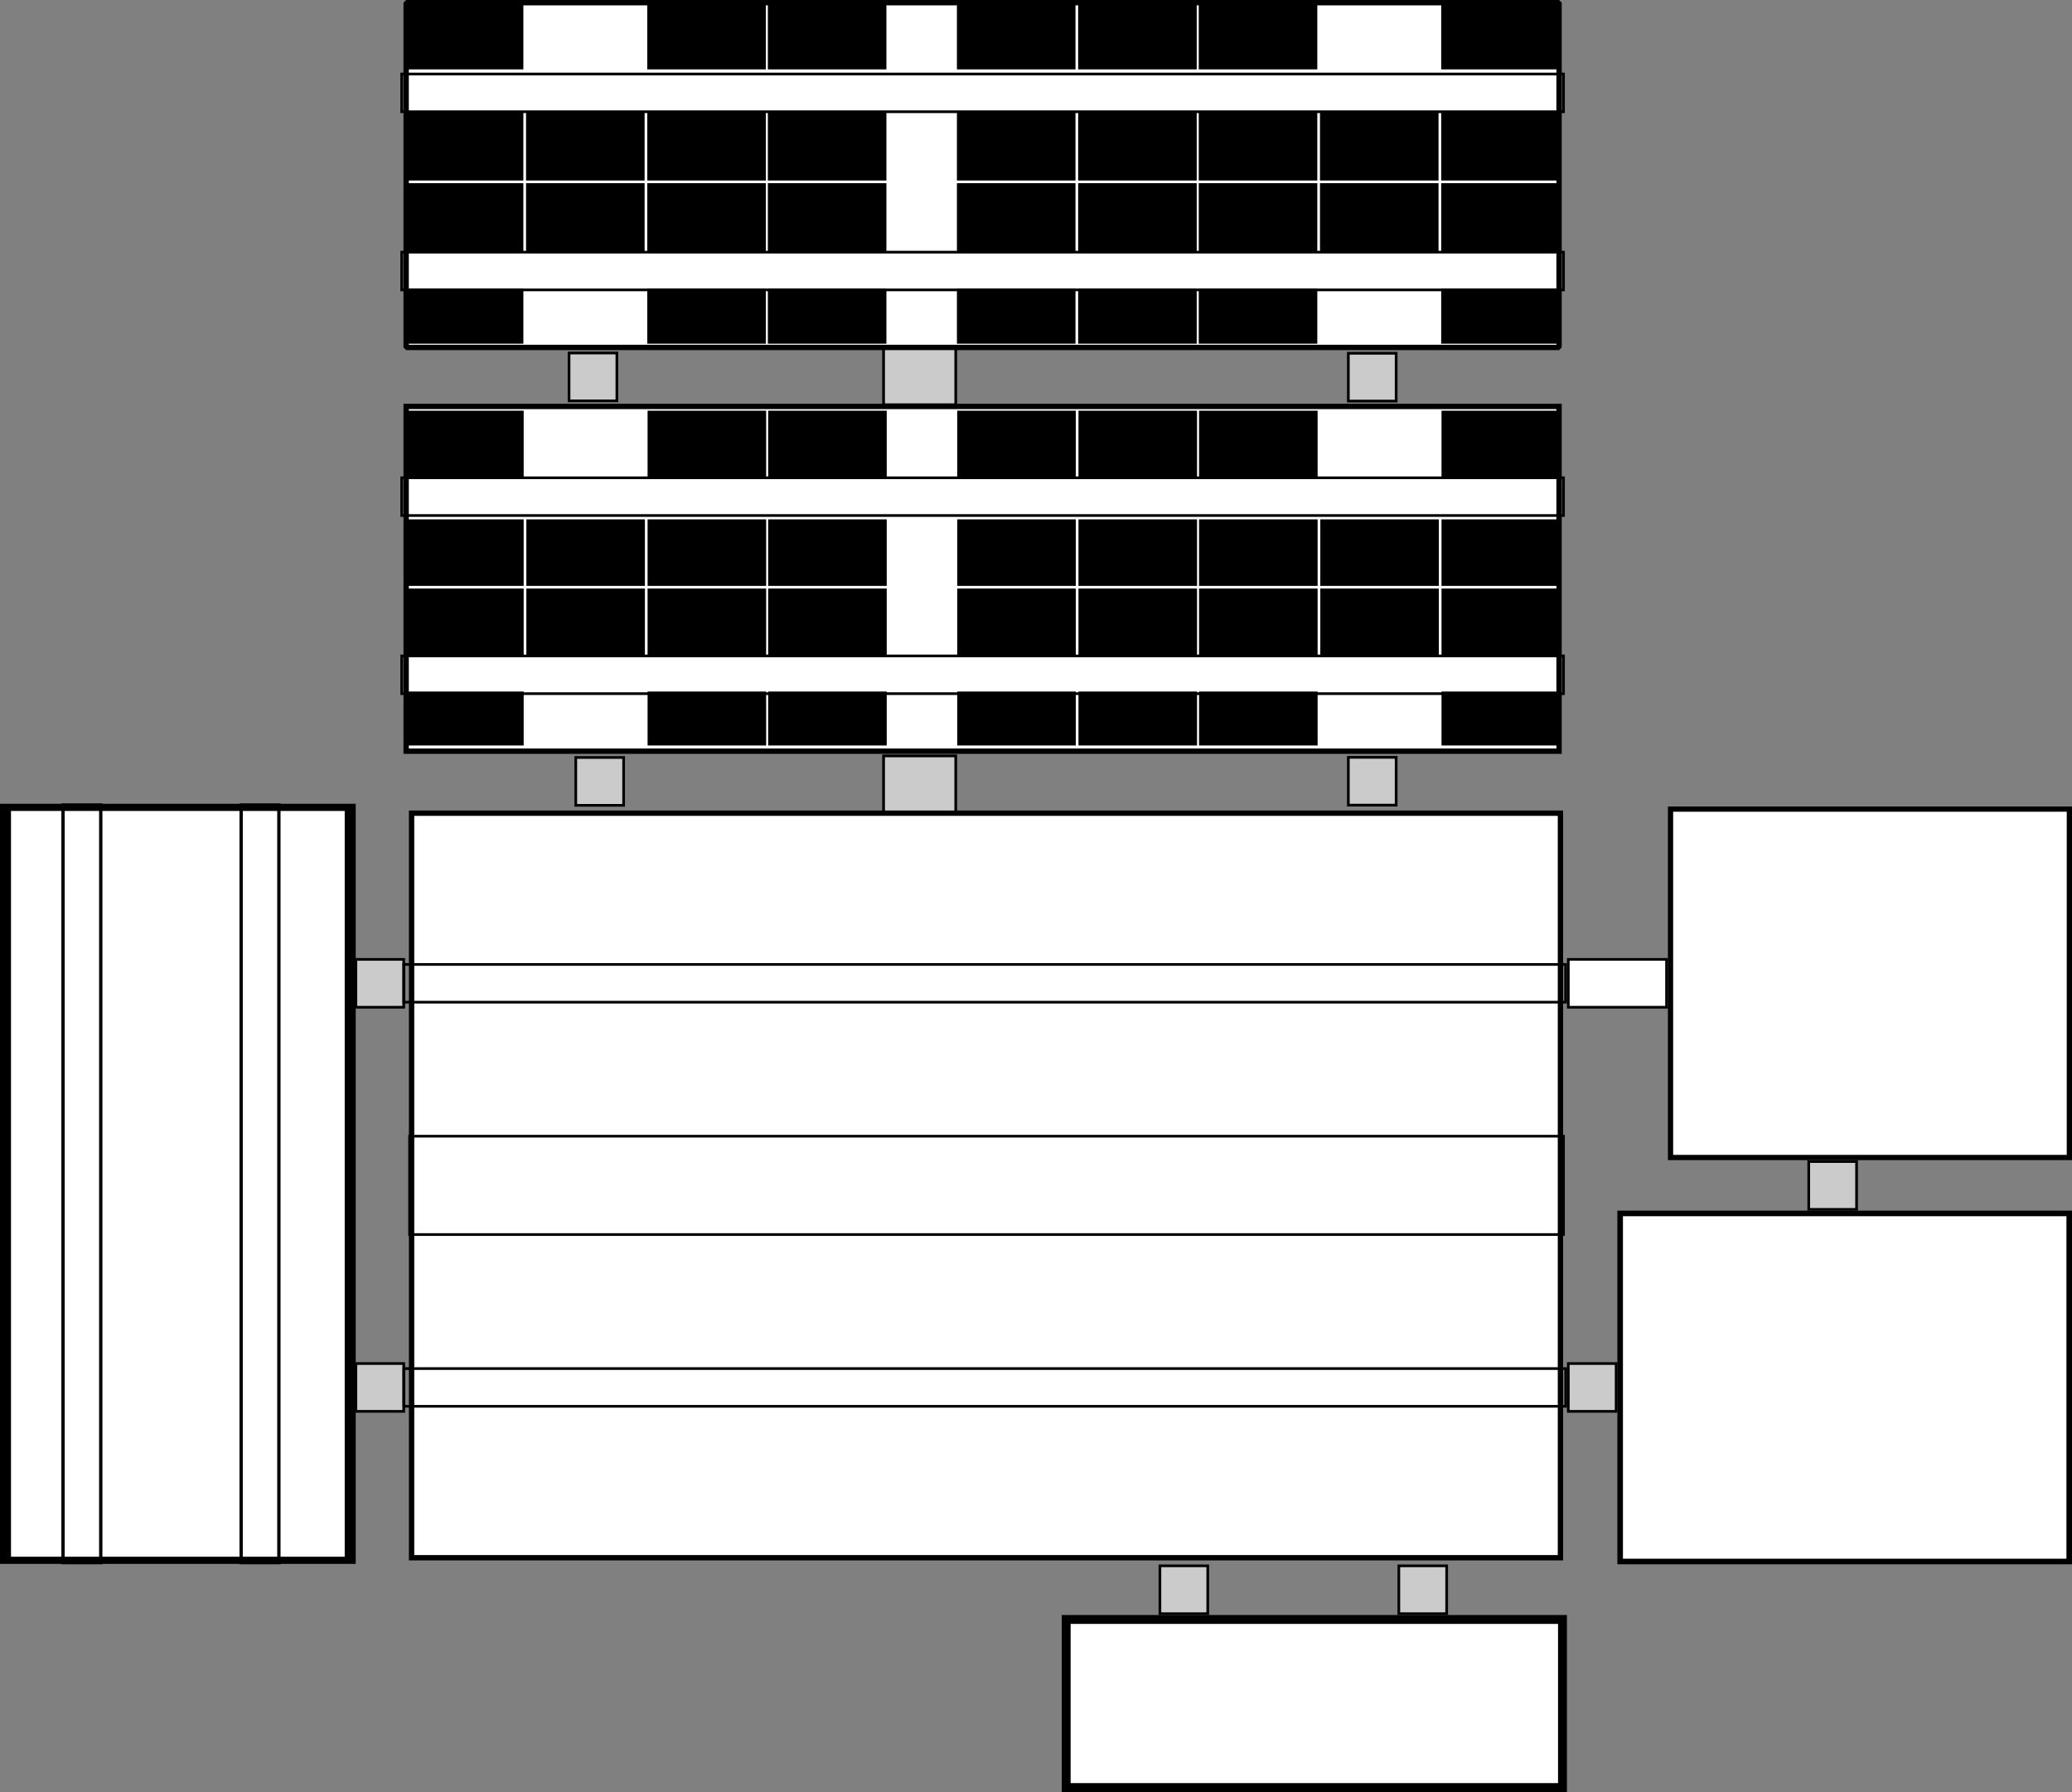 <?xml version="1.0" encoding="UTF-8" standalone="no"?>
<!-- Created with Inkscape (http://www.inkscape.org/) -->
<svg width="205.096mm" height="177.365mm" viewBox="0 0 205.096 177.365" version="1.1" id="svg5" xmlns="http://www.w3.org/2000/svg" xmlns:svg="http://www.w3.org/2000/svg">
    <rect x="0" y="0" width="205.096" height="177.365" fill="#808080" stroke="none"/>
    <defs id="defs2"/>
    <g id="layer1" transform="translate(0.096,-0.175)">
        <rect style="fill:#ffffff;stroke:#000000;stroke-width:0.879;stroke-dasharray:none;stroke-opacity:1" id="rect90-1-6" width="49.125" height="16.637" x="105.44" y="160.464"/>
        <rect style="fill:#ffffff;stroke:#000000;stroke-width:0.52;stroke-dasharray:none;stroke-opacity:1" id="rect90-1-9-9" width="34.48" height="39.48" x="80.26" y="-204.74" transform="rotate(90)"/>
        <rect style="fill:#ffffff;stroke:#000000;stroke-width:0.551;stroke-dasharray:none;stroke-opacity:1" id="rect90-1-9-9-7" width="34.449" height="44.449" x="120.276" y="-204.724" transform="rotate(90)"/>
        <rect style="fill:#cbcbcb;fill-opacity:1;stroke:#000000;stroke-width:0.264;stroke-dasharray:none;stroke-opacity:1" id="rect5600" width="4.736" height="4.736" x="56.229" y="35.114"/>
        <rect style="fill:#cbcbcb;fill-opacity:1;stroke:#000000;stroke-width:0.265;stroke-dasharray:none;stroke-opacity:1" id="rect5600-2-0" width="4.735" height="4.735" x="-139.868" y="155.141" transform="rotate(-90)"/>
        <rect style="fill:#cbcbcb;fill-opacity:1;stroke:#000000;stroke-width:0.265;stroke-dasharray:none;stroke-opacity:1" id="rect5600-2-0-5" width="4.735" height="4.735" x="-159.892" y="138.367" transform="rotate(-90)"/>
        <rect style="fill:#cbcbcb;fill-opacity:1;stroke:#000000;stroke-width:0.265;stroke-dasharray:none;stroke-opacity:1" id="rect5600-2-0-8" width="4.735" height="4.735" x="-159.892" y="114.718" transform="rotate(-90)"/>
        <rect style="fill:#cbcbcb;fill-opacity:1;stroke:#000000;stroke-width:0.265;stroke-dasharray:none;stroke-opacity:1" id="rect5600-2-1" width="4.735" height="4.735" x="178.941" y="115.141"/>
        <rect style="fill:#ffffff;stroke:#000000;stroke-width:0.265;stroke-dasharray:none;stroke-opacity:1" id="rect5600-2-6" width="4.735" height="9.727" x="-99.868" y="155.141" transform="rotate(-90)"/>
        <rect style="fill:#cbcbcb;fill-opacity:1;stroke:#000000;stroke-width:0.267;stroke-dasharray:none;stroke-opacity:1" id="rect5600-9" width="4.733" height="4.733" x="133.369" y="35.14"/>
        <rect style="fill:#cbcbcb;fill-opacity:1;stroke:#000000;stroke-width:0.264;stroke-dasharray:none;stroke-opacity:1" id="rect5600-01" width="4.736" height="4.736" x="56.897" y="75.148"/>
        <rect style="fill:#cbcbcb;fill-opacity:1;stroke:#000000;stroke-width:0.267;stroke-dasharray:none;stroke-opacity:1" id="rect5600-9-3" width="4.733" height="4.733" x="133.369" y="75.132"/>
        <rect style="fill:#cbcbcb;fill-opacity:1;stroke:#000000;stroke-width:0.265;stroke-dasharray:none;stroke-opacity:1" id="rect5600-7" width="4.735" height="4.735" x="95.132" y="-39.868" transform="rotate(90)"/>
        <rect style="fill:#cbcbcb;fill-opacity:1;stroke:#000000;stroke-width:0.265;stroke-dasharray:none;stroke-opacity:1" id="rect5600-7-3" width="4.735" height="4.735" x="135.132" y="-39.868" transform="rotate(90)"/>
        <rect style="fill:#cbcbcb;fill-opacity:1;stroke:#000000;stroke-width:0.27;stroke-dasharray:none;stroke-opacity:1" id="rect5600-0-0-1" width="7.145" height="6.653" x="87.364" y="33.581"/>
        <rect style="fill:#cbcbcb;fill-opacity:1;stroke:#000000;stroke-width:0.27;stroke-dasharray:none;stroke-opacity:1" id="rect5600-0-0-1-5" width="7.145" height="6.653" x="87.364" y="74.99"/>
        <a id="a8764">
            <rect style="fill:#ffffff;stroke:#000000;stroke-width:0.529;stroke-dasharray:none;stroke-opacity:1" id="rect90-7" width="113.719" height="73.693" x="40.645" y="80.662"/>
            <rect style="fill:none;fill-opacity:1;stroke:#000000;stroke-width:0.265;stroke-dasharray:none;stroke-opacity:1" id="rect8350-0-4-2" width="115" height="3.735" x="39.876" y="95.632"/>
            <rect style="fill:none;fill-opacity:1;stroke:#000000;stroke-width:0.265;stroke-dasharray:none;stroke-opacity:1" id="rect8350-0-4-5" width="115" height="3.735" x="39.885" y="135.632"/>
            <rect style="fill:none;fill-opacity:1;stroke:#000000;stroke-width:0.265;stroke-dasharray:none;stroke-opacity:1" id="rect8350-0-4-3" width="114.219" height="9.735" x="40.447" y="112.632"/>
        </a>
        <a id="a2982">
            <rect style="fill:#ffffff;stroke:#000000;stroke-width:0.529;stroke-miterlimit:0;stroke-dasharray:none;stroke-opacity:1;paint-order:stroke markers fill" id="rect90" width="114.121" height="34.121" x="40.106" y="0.44"/>
            <rect style="fill:none;fill-opacity:1;stroke:#000000;stroke-width:0.265;stroke-dasharray:none;stroke-opacity:1" id="rect8350" width="115" height="3.735" x="39.666" y="7.5"/>
            <rect style="fill:none;fill-opacity:1;stroke:#000000;stroke-width:0.265;stroke-dasharray:none;stroke-opacity:1" id="rect8350-0" width="115" height="3.735" x="39.666" y="25.132"/>
        </a>
        <a id="a8550-6" transform="matrix(0,0.653,-1,0,35.009,53.899)" style="stroke-width:1.238">
            <rect style="fill:#ffffff;stroke:#000000;stroke-width:1.089;stroke-dasharray:none;stroke-opacity:1" id="rect90-8" width="114.121" height="34.121" x="40.106" y="0.44"/>
            <rect style="fill:none;fill-opacity:1;stroke:#000000;stroke-width:0.328;stroke-dasharray:none;stroke-opacity:1" id="rect8350-4" width="115" height="3.735" x="39.666" y="7.5"/>
            <rect style="fill:none;fill-opacity:1;stroke:#000000;stroke-width:0.328;stroke-dasharray:none;stroke-opacity:1" id="rect8350-0-1" width="115" height="3.735" x="39.666" y="25.132"/>
        </a>
        <a id="a8740" style="stroke-width:1.238" transform="translate(0,-0.036)">
            <rect style="fill:#ffffff;stroke:#000000;stroke-width:0.529;stroke-dasharray:none;stroke-opacity:1" id="rect90-3" width="114.121" height="34.121" x="40.106" y="40.44"/>
            <rect style="fill:none;fill-opacity:1;stroke:#000000;stroke-width:0.265;stroke-dasharray:none;stroke-opacity:1" id="rect8350-3" width="115" height="3.735" x="39.666" y="47.5"/>
            <rect style="fill:none;fill-opacity:1;stroke:#000000;stroke-width:0.265;stroke-dasharray:none;stroke-opacity:1" id="rect8350-0-4" width="115" height="3.735" x="39.666" y="65.132"/>
        </a>
    </g>
    <g id="layer2" transform="translate(0.096,-0.175)">
        <a id="salle1" transform="matrix(1,0,0,0.978,-0.121,0.694)" style="stroke-width:1.011">
            <rect id="100" width="11.735" height="6.735" x="40.126" y="41.031"/>
            <rect id="101" width="11.735" height="6.735" x="64.126" y="41.031"/>
            <rect id="102" width="11.735" height="6.735" x="76.062" y="41.031"/>
            <rect id="103" width="11.735" height="6.735" x="94.777" y="41.031"/>
            <rect id="104" width="11.735" height="6.735" x="106.777" y="41.031"/>
            <rect id="105" width="11.735" height="6.735" x="118.713" y="41.031"/>
            <rect id="106" width="11.735" height="6.735" x="142.713" y="41.031"/>
            <rect id="107" width="11.735" height="6.735" x="40.126" y="52.029"/>
            <rect id="108" width="11.735" height="6.735" x="52.126" y="52.029"/>
            <rect id="109" width="11.735" height="6.735" x="64.126" y="52.029"/>
            <rect id="110" width="11.735" height="6.735" x="76.062" y="52.029"/>
            <rect id="111" width="11.735" height="6.735" x="94.777" y="52.029"/>
            <rect id="112" width="11.735" height="6.735" x="106.777" y="52.029"/>
            <rect id="113" width="11.735" height="6.735" x="118.713" y="52.029"/>
            <rect id="114" width="11.735" height="6.735" x="130.713" y="52.029"/>
            <rect id="115" width="11.735" height="6.735" x="142.713" y="52.029"/>
            <rect id="116" width="11.735" height="6.735" x="40.126" y="59.029"/>
            <rect id="117" width="11.735" height="6.735" x="52.126" y="59.029"/>
            <rect id="118" width="11.735" height="6.735" x="64.126" y="59.029"/>
            <rect id="119" width="11.735" height="6.735" x="76.062" y="59.029"/>
            <rect id="120" width="11.735" height="6.735" x="94.777" y="59.029"/>
            <rect id="121" width="11.735" height="6.735" x="106.777" y="59.029"/>
            <rect id="122" width="11.735" height="6.735" x="118.713" y="59.029"/>
            <rect id="123" width="11.735" height="6.735" x="130.713" y="59.029"/>
            <rect id="124" width="11.735" height="6.735" x="142.713" y="59.029"/>
            <rect id="125" width="11.735" height="5.461" x="40.126" y="69.455"/>
            <rect id="126" width="11.735" height="5.461" x="64.126" y="69.455"/>
            <rect id="127" width="11.735" height="5.461" x="76.062" y="69.455"/>
            <rect id="128" width="11.735" height="5.461" x="94.777" y="69.455"/>
            <rect id="129" width="11.735" height="5.461" x="106.777" y="69.455"/>
            <rect id="130" width="11.735" height="5.461" x="118.713" y="69.455"/>
            <rect id="131" width="11.735" height="5.461" x="142.713" y="69.455"/>
        </a>
        <a id="salle2" transform="translate(-0.152,-40.723)">
            <rect id="200" width="11.735" height="6.735" x="40.126" y="41.031"/>
            <rect id="201" width="11.735" height="6.735" x="64.126" y="41.031"/>
            <rect id="202" width="11.735" height="6.735" x="76.062" y="41.031"/>
            <rect id="203" width="11.735" height="6.735" x="94.777" y="41.031"/>
            <rect id="204" width="11.735" height="6.735" x="106.777" y="41.031"/>
            <rect id="205" width="11.735" height="6.735" x="118.713" y="41.031"/>
            <rect id="206" width="11.735" height="6.735" x="142.713" y="41.031"/>
            <rect id="207" width="11.735" height="6.735" x="40.126" y="52.029"/>
            <rect id="208" width="11.735" height="6.735" x="52.126" y="52.029"/>
            <rect id="209" width="11.735" height="6.735" x="64.126" y="52.029"/>
            <rect id="210" width="11.735" height="6.735" x="76.062" y="52.029"/>
            <rect id="211" width="11.735" height="6.735" x="94.777" y="52.029"/>
            <rect id="212" width="11.735" height="6.735" x="106.777" y="52.029"/>
            <rect id="213" width="11.735" height="6.735" x="118.713" y="52.029"/>
            <rect id="214" width="11.735" height="6.735" x="130.713" y="52.029"/>
            <rect id="215" width="11.735" height="6.735" x="142.713" y="52.029"/>
            <rect id="216" width="11.735" height="6.735" x="40.126" y="59.029"/>
            <rect id="217" width="11.735" height="6.735" x="52.126" y="59.029"/>
            <rect id="218" width="11.735" height="6.735" x="64.126" y="59.029"/>
            <rect id="219" width="11.735" height="6.735" x="76.062" y="59.029"/>
            <rect id="220" width="11.735" height="6.735" x="94.777" y="59.029"/>
            <rect id="221" width="11.735" height="6.735" x="106.777" y="59.029"/>
            <rect id="222" width="11.735" height="6.735" x="118.713" y="59.029"/>
            <rect id="223" width="11.735" height="6.735" x="130.713" y="59.029"/>
            <rect id="224" width="11.735" height="6.735" x="142.713" y="59.029"/>
            <rect id="225" width="11.735" height="5.461" x="40.126" y="69.455"/>
            <rect id="226" width="11.735" height="5.461" x="64.126" y="69.455"/>
            <rect id="227" width="11.735" height="5.461" x="76.062" y="69.455"/>
            <rect id="228" width="11.735" height="5.461" x="94.777" y="69.455"/>
            <rect id="229" width="11.735" height="5.461" x="106.777" y="69.455"/>
            <rect id="230" width="11.735" height="5.461" x="118.713" y="69.455"/>
            <rect id="231" width="11.735" height="5.461" x="142.713" y="69.455"/>
        </a>
    </g>
</svg>